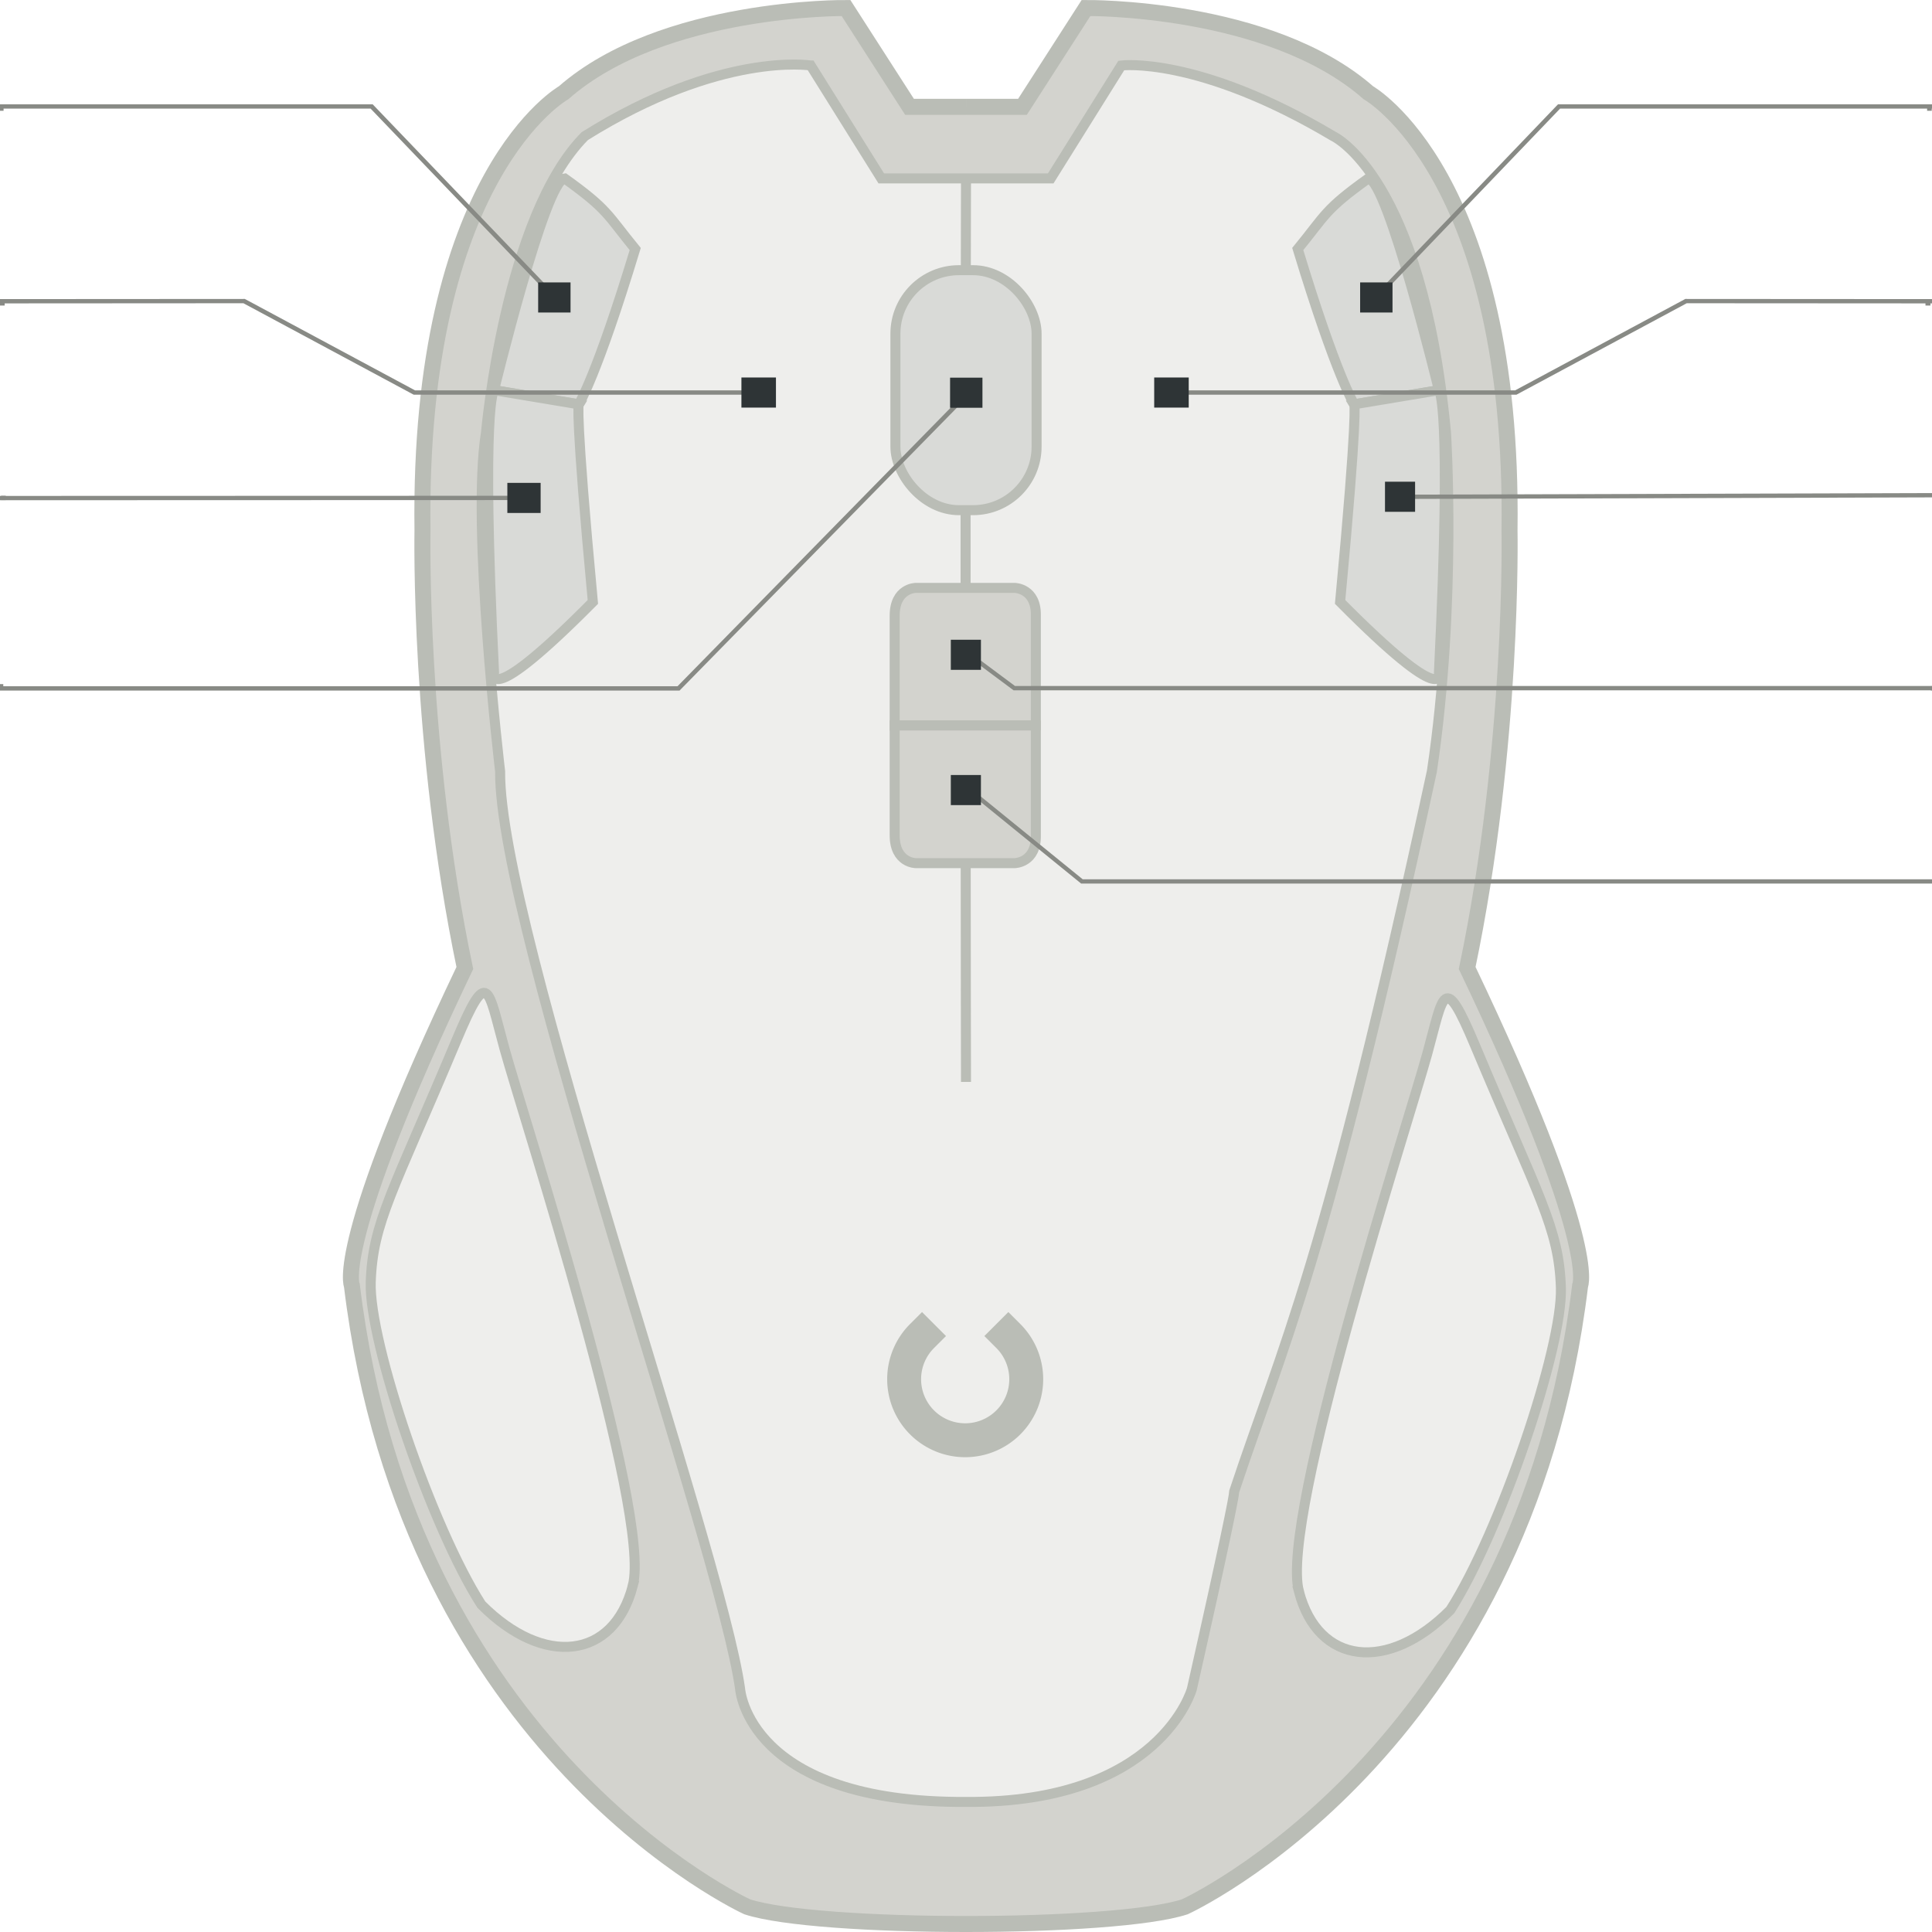 <?xml version="1.0" encoding="UTF-8" standalone="no"?>
<!-- Created with Inkscape (http://www.inkscape.org/) -->

<svg
   xmlns:dc="http://purl.org/dc/elements/1.1/"
   xmlns:cc="http://creativecommons.org/ns#"
   xmlns:rdf="http://www.w3.org/1999/02/22-rdf-syntax-ns#"
   xmlns:svg="http://www.w3.org/2000/svg"
   xmlns="http://www.w3.org/2000/svg"
   xmlns:sodipodi="http://sodipodi.sourceforge.net/DTD/sodipodi-0.dtd"
   xmlns:inkscape="http://www.inkscape.org/namespaces/inkscape"
   width="450"
   height="450"
   viewBox="0 0 119.062 119.062"
   version="1.1"
   id="svg8"
   sodipodi:docname="logitech-g300.svg"
   inkscape:version="0.92+devel unknown">
  <defs
     id="defs2" />
  <sodipodi:namedview
     id="base"
     pagecolor="#ffffff"
     bordercolor="#666666"
     borderopacity="1.0"
     inkscape:pageopacity="0.0"
     inkscape:pageshadow="2"
     inkscape:zoom="1.4142136"
     inkscape:cx="223.50522"
     inkscape:cy="237.91461"
     inkscape:document-units="px"
     inkscape:current-layer="Buttons"
     inkscape:document-rotation="0"
     showgrid="false"
     showguides="false"
     inkscape:window-width="1920"
     inkscape:window-height="1016"
     inkscape:window-x="0"
     inkscape:window-y="0"
     inkscape:window-maximized="1"
     showborder="true"
     inkscape:guide-bbox="true"
     units="px"
     inkscape:snap-global="true"
     inkscape:measure-start="200.26,379.645"
     inkscape:measure-end="199.294,334.274">
    <inkscape:grid
       type="xygrid"
       id="grid78" />
    <sodipodi:guide
       position="58.723,112.407"
       orientation="0,1"
       id="guide79"
       inkscape:locked="false" />
    <sodipodi:guide
       position="39.612,100.544"
       orientation="0,1"
       id="guide81"
       inkscape:locked="false" />
    <sodipodi:guide
       position="51.756,88.615"
       orientation="0,1"
       id="guide83"
       inkscape:locked="false" />
    <sodipodi:guide
       position="57.778,76.729"
       orientation="0,1"
       id="guide85"
       inkscape:locked="false" />
    <sodipodi:guide
       position="45.047,64.796"
       orientation="0,1"
       inkscape:locked="false"
       id="guide87" />
    <sodipodi:guide
       position="57.647,52.899"
       orientation="0,1"
       id="guide89"
       inkscape:locked="false" />
  </sodipodi:namedview>
  <g
     inkscape:groupmode="layer"
     id="Device"
     inkscape:label="Device"
     style="display:inline;opacity:1"
     transform="translate(0,-177.937)">
    <path
       id="path41-6"
       style="display:inline;opacity:1;fill:#d3d3ce;fill-opacity:1;stroke:#babdb6;stroke-width:0.986;stroke-linecap:butt;stroke-linejoin:miter;stroke-miterlimit:4;stroke-dasharray:none;stroke-opacity:1"
       d="m 59.531,184.521 h -3.48 l -3.915,-6.09 c 0,0 -11.305,-0.131 -17.4,5.22 0,0 -8.99,5.048 -8.7,26.97 0,0 -0.263,13.229 2.61,26.97 -8.157,17.089 -6.96,19.575 -6.96,19.575 3.486,28.758 24.36,38.28 24.36,38.28 4.319,1.414 22.651,1.414 26.97,0 0,0 20.874,-9.522 24.36,-38.28 0,0 1.197,-2.486 -6.96,-19.575 2.873,-13.741 2.61,-26.97 2.61,-26.97 0.29,-21.922 -8.7,-26.97 -8.7,-26.97 -6.095,-5.351 -17.4,-5.22 -17.4,-5.22 l -3.915,6.09 h -3.48"
       inkscape:connector-curvature="0"
       sodipodi:nodetypes="cccccccccccccccc" />
    <path
       style="fill:#eeeeec;fill-opacity:1;stroke:#babdb6;stroke-width:0.617;stroke-linecap:butt;stroke-linejoin:miter;stroke-miterlimit:4;stroke-dasharray:none;stroke-opacity:1"
       d="m 49.961,181.973 4.35,6.96 h 10.44 l 4.35,-6.96 c 0,0 4.713,-0.607 13.05,4.35 0,0 5.479,2.467 6.96,18.27 0,0 0.682,10.457 -0.87,20.88 -6.631,30.715 -9.233,35.458 -12.18,44.37 -0.005,0.31 -0.607,3.306 -2.61,12.18 0,0 -1.946,7.049 -13.92,6.96 -13.449,0.075 -13.92,-6.96 -13.92,-6.96 -1.238,-8.853 -14.88,-47.04 -14.79,-56.55 0,0 -1.8,-15.157 -0.87,-20.88 0,0 1.163,-13.317 6.09,-18.27 8.389,-5.249 13.92,-4.35 13.92,-4.35 z"
       id="path4607"
       inkscape:connector-curvature="0"
       sodipodi:nodetypes="ccccccccccccccc" />
    <path
       style="fill:none;stroke:#babdb6;stroke-width:0.617;stroke-linecap:butt;stroke-linejoin:miter;stroke-miterlimit:4;stroke-dasharray:none;stroke-opacity:1"
       d="m 59.531,188.932 c -0.061,25.297 0,55.68 0,55.68 v 0"
       id="path4530"
       inkscape:connector-curvature="0"
       sodipodi:nodetypes="ccc" />
    <path
       style="display:inline;fill:#d9dad7;fill-opacity:1;stroke:#babdb6;stroke-width:0.617;stroke-linecap:butt;stroke-linejoin:miter;stroke-miterlimit:4;stroke-dasharray:none;stroke-opacity:1"
       d="m 88.676,201.983 c 0,0 -3.142,-12.935 -4.35,-13.05 -2.701,1.934 -2.614,2.229 -4.35,4.35 2.394,7.892 3.48,9.57 3.48,9.57 z"
       id="button6"
       inkscape:connector-curvature="0"
       sodipodi:nodetypes="ccccc"
       inkscape:label="#path4541-3" />
    <rect
       style="fill:#d9dad7;fill-opacity:1;stroke:#babdb6;stroke-width:0.617;stroke-miterlimit:4;stroke-dasharray:none;stroke-opacity:1"
       id="button2"
       width="8.7"
       height="14.79"
       x="55.181"
       y="194.587"
       ry="3.915"
       inkscape:label="#rect4615" />
    <path
       style="fill:#eeeeec;fill-opacity:1;stroke:#babdb6;stroke-width:0.617;stroke-linecap:butt;stroke-linejoin:miter;stroke-miterlimit:4;stroke-dasharray:none;stroke-opacity:1"
       d="m 38.995,275.671 c -1.185,4.532 -5.48,5.027 -9.332,1.153 -3.062,-4.769 -6.934,-16.171 -6.816,-19.861 0.118,-3.69 1.373,-5.591 5.281,-14.911 1.954,-4.66 1.937,-3.209 2.958,0.499 1.19,4.322 9.093,28.588 7.908,33.12 z"
       id="path4617"
       inkscape:connector-curvature="0"
       sodipodi:nodetypes="zczssz" />
    <path
       sodipodi:type="arc"
       style="display:inline;fill:none;fill-opacity:0.392;stroke:#babdb6;stroke-width:2.09;stroke-linecap:square;stroke-linejoin:bevel;stroke-miterlimit:4;stroke-dasharray:none;stroke-opacity:1"
       id="led0-5"
       sodipodi:cx="59.48148"
       sodipodi:cy="262.93225"
       sodipodi:rx="3.7614744"
       sodipodi:ry="3.7614779"
       d="m 62.141,260.272 a 3.761,3.761 0 0 1 0,5.32 3.761,3.761 0 0 1 -5.32,0 3.761,3.761 0 0 1 -1e-6,-5.32"
       sodipodi:start="5.4977871"
       sodipodi:end="3.9269907"
       sodipodi:open="true"
       sodipodi:arc-type="arc" />
    <path
       style="display:inline;opacity:1;fill:#eeeeec;fill-opacity:1;stroke:#babdb6;stroke-width:0.617;stroke-linecap:butt;stroke-linejoin:miter;stroke-miterlimit:4;stroke-dasharray:none;stroke-opacity:1"
       d="m 80.044,276.007 c 1.185,4.532 5.48,5.027 9.332,1.153 3.062,-4.769 6.934,-16.171 6.816,-19.861 -0.118,-3.69 -1.373,-5.591 -5.281,-14.911 -1.954,-4.66 -1.937,-3.209 -2.958,0.499 -1.19,4.322 -9.093,28.588 -7.908,33.12 z"
       id="path4617-5"
       inkscape:connector-curvature="0"
       sodipodi:nodetypes="zczssz" />
    <path
       style="display:inline;opacity:1;fill:#d9dad7;fill-opacity:1;stroke:#babdb6;stroke-width:0.617;stroke-linecap:butt;stroke-linejoin:miter;stroke-miterlimit:4;stroke-dasharray:none;stroke-opacity:1"
       d="m 88.676,219.382 c 0.816,-16.754 0,-17.4 0,-17.4 l -5.22,0.87 c 0,0 0.239,0.363 -0.87,12.18 6.652,6.712 6.09,4.35 6.09,4.35 z"
       id="button5"
       inkscape:connector-curvature="0"
       sodipodi:nodetypes="ccccc"
       inkscape:label="#path4541-3-3" />
    <path
       style="display:inline;opacity:1;fill:#d9dad7;fill-opacity:1;stroke:#babdb6;stroke-width:0.617;stroke-linecap:butt;stroke-linejoin:miter;stroke-miterlimit:4;stroke-dasharray:none;stroke-opacity:1"
       d="m 30.446,201.983 c 0,0 3.142,-12.935 4.35,-13.05 2.701,1.934 2.614,2.229 4.35,4.35 -2.394,7.892 -3.48,9.57 -3.48,9.57 z"
       id="button4"
       inkscape:connector-curvature="0"
       sodipodi:nodetypes="ccccc"
       inkscape:label="#path4541-3-5" />
    <path
       style="display:inline;opacity:1;fill:#d9dad7;fill-opacity:1;stroke:#babdb6;stroke-width:0.617;stroke-linecap:butt;stroke-linejoin:miter;stroke-miterlimit:4;stroke-dasharray:none;stroke-opacity:1"
       d="m 30.446,219.382 c -0.816,-16.754 0,-17.4 0,-17.4 l 5.22,0.87 c 0,0 -0.239,0.363 0.87,12.18 -6.652,6.712 -6.09,4.35 -6.09,4.35 z"
       id="button3"
       inkscape:connector-curvature="0"
       sodipodi:nodetypes="ccccc"
       inkscape:label="#path4541-3-3-6" />
    <path
       style="display:inline;opacity:1;fill:#d3d3ce;fill-opacity:1;stroke:#babdb6;stroke-width:0.617;stroke-linecap:butt;stroke-linejoin:miter;stroke-miterlimit:4;stroke-dasharray:none;stroke-opacity:1"
       d="m 55.135,222.648 v -6.742 c -0.011,-1.738 1.305,-1.74 1.305,-1.74 h 6.09 c 0,0 1.353,0.016 1.305,1.74 v 6.742 z"
       id="button8"
       inkscape:connector-curvature="0"
       sodipodi:nodetypes="ccccccc"
       inkscape:label="#path4589-9" />
    <path
       style="display:inline;opacity:1;fill:#d3d3ce;fill-opacity:1;stroke:#babdb6;stroke-width:0.617;stroke-linecap:butt;stroke-linejoin:miter;stroke-miterlimit:4;stroke-dasharray:none;stroke-opacity:1"
       d="m 55.135,222.648 v 6.742 c -0.011,1.738 1.305,1.74 1.305,1.74 h 6.09 c 0,0 1.353,-0.016 1.305,-1.74 v -6.742 z"
       id="button7"
       inkscape:connector-curvature="0"
       sodipodi:nodetypes="ccccccc"
       inkscape:label="#path4589-9-1" />
    <path
       style="fill:#eeeeec;fill-opacity:1;stroke:none;stroke-width:0.265px;stroke-linecap:butt;stroke-linejoin:miter;stroke-opacity:1"
       d="m 40.852,194.505 -3.642,8.506 1.101,10.952 16.221,-7.702 -0.921,-16.085 z"
       id="button0"
       inkscape:connector-curvature="0"
       inkscape:label="#path3664"
       sodipodi:nodetypes="cccccc" />
    <path
       style="fill:#eeeeec;fill-opacity:1;stroke:none;stroke-width:0.265px;stroke-linecap:butt;stroke-linejoin:miter;stroke-opacity:1"
       d="m 65.663,190.382 -1.109,16.054 16.94,7.826 0.478,-11.086 -3.352,-9.32 z"
       id="button1"
       inkscape:connector-curvature="0"
       inkscape:label="#path4486"
       sodipodi:nodetypes="cccccc" />
  </g>
  <g
     inkscape:groupmode="layer"
     id="Buttons"
     inkscape:label="Buttons"
     transform="translate(0,-13.229)"
     style="display:inline">
    <g
       transform="matrix(-0.285,0,0,-0.265,65.085,79.393)"
       style="display:inline;opacity:1"
       id="button4-path"
       inkscape:label="#g151">
      <path
         sodipodi:nodetypes="ccc"
         inkscape:connector-curvature="0"
         id="path964"
         d="m 109.312,181.514 38.693,43.4 80.593,0"
         style="color:#000000;overflow:visible;opacity:1;vector-effect:none;fill:none;fill-opacity:1;stroke:#888a85;stroke-width:1;stroke-linecap:square;stroke-linejoin:miter;stroke-miterlimit:4;stroke-dasharray:none;stroke-dashoffset:0;stroke-opacity:1;marker:none;marker-start:none;marker-mid:none;marker-end:none;paint-order:normal" />
      <rect
         inkscape:label="#rect875"
         style="color:#000000;text-align:end;overflow:visible;vector-effect:none;fill:#888a85;fill-opacity:1;stroke:none;stroke-linecap:round"
         id="button4-leader"
         width="1"
         height="1"
         x="227.598"
         y="223.914" />
      <rect
         y="177"
         x="105"
         height="7"
         width="7"
         id="rect974"
         style="color:#000000;overflow:visible;opacity:1;vector-effect:none;fill:#2e3436;fill-opacity:1;stroke:none;stroke-width:2;stroke-linecap:square;stroke-linejoin:miter;stroke-miterlimit:4;stroke-dasharray:none;stroke-dashoffset:0;stroke-opacity:1;marker:none;marker-start:none;marker-mid:none;marker-end:none;paint-order:normal" />
    </g>
    <g
       transform="matrix(-0.304,0,0,0.265,95.547,2.836)"
       style="display:inline"
       id="button0-path"
       inkscape:label="#g141">
      <path
         sodipodi:nodetypes="cccc"
         inkscape:connector-curvature="0"
         id="path960"
         d="m 314.353,109.274 -49.543,-0.035 -34.515,21.266 h -68.952"
         style="color:#000000;overflow:visible;opacity:1;vector-effect:none;fill:none;fill-opacity:1;stroke:#888a85;stroke-width:1;stroke-linecap:square;stroke-linejoin:miter;stroke-miterlimit:4;stroke-dasharray:none;stroke-dashoffset:0;stroke-opacity:1;marker:none;marker-start:none;marker-mid:none;marker-end:none;paint-order:normal" />
      <rect
         y="127.006"
         x="157"
         height="7"
         width="7"
         id="rect970"
         style="color:#000000;overflow:visible;opacity:1;vector-effect:none;fill:#2e3436;fill-opacity:1;stroke:none;stroke-width:2;stroke-linecap:square;stroke-linejoin:miter;stroke-miterlimit:4;stroke-dasharray:none;stroke-dashoffset:0;stroke-opacity:1;marker:none;marker-start:none;marker-mid:none;marker-end:none;paint-order:normal" />
      <rect
         inkscape:label="#rect871"
         style="color:#000000;text-align:end;overflow:visible;vector-effect:none;fill:#888a85;fill-opacity:1;stroke:none;stroke-linecap:round"
         id="button0-leader"
         width="1"
         height="1"
         x="313.353"
         y="109.274" />
    </g>
    <g
       transform="matrix(-0.293,0,0,0.265,64.961,-22.47)"
       style="display:inline"
       id="button3-path"
       inkscape:label="#g156">
      <path
         sodipodi:nodetypes="cc"
         style="color:#000000;overflow:visible;opacity:1;vector-effect:none;fill:none;fill-opacity:1;stroke:#888a85;stroke-width:1;stroke-linecap:square;stroke-linejoin:miter;stroke-miterlimit:4;stroke-dasharray:none;stroke-dashoffset:0;stroke-opacity:1;marker:none;marker-start:none;marker-mid:none;marker-end:none;paint-order:normal"
         d="m 114.178,250.506 107.074,0.035"
         id="path966"
         inkscape:connector-curvature="0" />
      <rect
         style="color:#000000;overflow:visible;opacity:1;vector-effect:none;fill:#2e3436;fill-opacity:1;stroke:none;stroke-width:2;stroke-linecap:square;stroke-linejoin:miter;stroke-miterlimit:4;stroke-dasharray:none;stroke-dashoffset:0;stroke-opacity:1;marker:none;marker-start:none;marker-mid:none;marker-end:none;paint-order:normal"
         id="rect976"
         width="7"
         height="7"
         x="108"
         y="247.006" />
      <rect
         y="250.006"
         x="220.496"
         height="1"
         width="1"
         id="button3-leader"
         style="color:#000000;text-align:end;overflow:visible;vector-effect:none;fill:#888a85;fill-opacity:1;stroke:none;stroke-linecap:round"
         inkscape:label="#rect875" />
    </g>
    <g
       transform="matrix(0.265,0,0,0.265,35.267,-1.34)"
       style="display:inline"
       id="button5-path"
       inkscape:label="#g146">
      <path
         style="color:#000000;overflow:visible;opacity:1;vector-effect:none;fill:none;fill-opacity:1;stroke:#888a85;stroke-width:1;stroke-linecap:square;stroke-linejoin:miter;stroke-miterlimit:4;stroke-dasharray:none;stroke-dashoffset:0;stroke-opacity:1;marker:none;marker-start:none;marker-mid:none;marker-end:none;paint-order:normal"
         d="m 316.653,170.142 -123.309,0.364"
         id="path51"
         inkscape:connector-curvature="0"
         sodipodi:nodetypes="cc" />
      <rect
         style="color:#000000;overflow:visible;opacity:1;vector-effect:none;fill:#2e3436;fill-opacity:1;stroke:none;stroke-width:2;stroke-linecap:square;stroke-linejoin:miter;stroke-miterlimit:4;stroke-dasharray:none;stroke-dashoffset:0;stroke-opacity:1;marker:none;marker-start:none;marker-mid:none;marker-end:none;paint-order:normal"
         id="rect53"
         width="7"
         height="7"
         x="189"
         y="167" />
      <rect
         y="169.753"
         x="316.211"
         height="1"
         width="1"
         id="button5-leader"
         style="color:#000000;text-align:start;overflow:visible;vector-effect:none;fill:#888a85;fill-opacity:1;stroke:none;stroke-linecap:round"
         inkscape:label="#rect871" />
    </g>
    <g
       transform="matrix(-0.285,0,0,0.265,82.258,-1.973)"
       style="display:inline;opacity:1"
       id="button2-path"
       inkscape:label="#g151">
      <path
         sodipodi:nodetypes="ccc"
         inkscape:connector-curvature="0"
         id="path964-6"
         d="m 79.211,148.693 62.691,68.764 147.013,1e-5"
         style="color:#000000;overflow:visible;opacity:1;vector-effect:none;fill:none;fill-opacity:1;stroke:#888a85;stroke-width:1;stroke-linecap:square;stroke-linejoin:miter;stroke-miterlimit:4;stroke-dasharray:none;stroke-dashoffset:0;stroke-opacity:1;marker:none;marker-start:none;marker-mid:none;marker-end:none;paint-order:normal" />
      <rect
         inkscape:label="#rect875"
         style="color:#000000;text-align:end;overflow:visible;vector-effect:none;fill:#888a85;fill-opacity:1;stroke:none;stroke-linecap:round"
         id="button2-leader"
         width="1"
         height="1"
         x="287.915"
         y="216.457" />
      <rect
         y="145.193"
         x="76.187"
         height="7"
         width="7"
         id="rect974-5"
         style="color:#000000;overflow:visible;opacity:1;vector-effect:none;fill:#2e3436;fill-opacity:1;stroke:none;stroke-width:2;stroke-linecap:square;stroke-linejoin:miter;stroke-miterlimit:4;stroke-dasharray:none;stroke-dashoffset:0;stroke-opacity:1;marker:none;marker-start:none;marker-mid:none;marker-end:none;paint-order:normal" />
    </g>
    <g
       transform="matrix(0.265,0,0,0.265,8.511,16.735)"
       style="display:inline"
       id="button7-path"
       inkscape:label="#g146">
      <path
         style="color:#000000;overflow:visible;opacity:1;vector-effect:none;fill:none;fill-opacity:1;stroke:#888a85;stroke-width:1;stroke-linecap:square;stroke-linejoin:miter;stroke-miterlimit:4;stroke-dasharray:none;stroke-dashoffset:0;stroke-opacity:1;marker:none;marker-start:none;marker-mid:none;marker-end:none;paint-order:normal"
         d="m 417.833,191.749 h -198.345 l -26.144,-21.243"
         id="path51-1-9-6-8"
         inkscape:connector-curvature="0"
         sodipodi:nodetypes="ccc" />
      <rect
         style="color:#000000;overflow:visible;opacity:1;vector-effect:none;fill:#2e3436;fill-opacity:1;stroke:none;stroke-width:2;stroke-linecap:square;stroke-linejoin:miter;stroke-miterlimit:4;stroke-dasharray:none;stroke-dashoffset:0;stroke-opacity:1;marker:none;marker-start:none;marker-mid:none;marker-end:none;paint-order:normal"
         id="rect53-2-3-2-7"
         width="7"
         height="7"
         x="189"
         y="167" />
      <rect
         y="191.343"
         x="417.833"
         height="1"
         width="1"
         id="button7-leader"
         style="color:#000000;text-align:start;overflow:visible;vector-effect:none;fill:#888a85;fill-opacity:1;stroke:none;stroke-linecap:round"
         inkscape:label="#rect871" />
    </g>
    <g
       transform="matrix(0.265,0,0,0.265,8.511,8.399)"
       style="display:inline"
       id="button8-path"
       inkscape:label="#g146">
      <path
         style="color:#000000;overflow:visible;opacity:1;vector-effect:none;fill:none;fill-opacity:1;stroke:#888a85;stroke-width:1;stroke-linecap:square;stroke-linejoin:miter;stroke-miterlimit:4;stroke-dasharray:none;stroke-dashoffset:0;stroke-opacity:1;marker:none;marker-start:none;marker-mid:none;marker-end:none;paint-order:normal"
         d="m 416.891,178.257 -213.137,0 -10.41,-7.751"
         id="path51-1-9-6-0"
         inkscape:connector-curvature="0"
         sodipodi:nodetypes="ccc" />
      <rect
         style="color:#000000;overflow:visible;opacity:1;vector-effect:none;fill:#2e3436;fill-opacity:1;stroke:none;stroke-width:2;stroke-linecap:square;stroke-linejoin:miter;stroke-miterlimit:4;stroke-dasharray:none;stroke-dashoffset:0;stroke-opacity:1;marker:none;marker-start:none;marker-mid:none;marker-end:none;paint-order:normal"
         id="rect53-2-3-2-2"
         width="7"
         height="7"
         x="189"
         y="167" />
      <rect
         y="177.793"
         x="416.891"
         height="1"
         width="1"
         id="button8-leader"
         style="color:#000000;text-align:start;overflow:visible;vector-effect:none;fill:#888a85;fill-opacity:1;stroke:none;stroke-linecap:round"
         inkscape:label="#rect871" />
    </g>
    <g
       transform="matrix(0.285,0,0,-0.265,53.895,79.393)"
       style="display:inline;opacity:1"
       id="button6-path"
       inkscape:label="#g151">
      <path
         sodipodi:nodetypes="ccc"
         inkscape:connector-curvature="0"
         id="path964-67"
         d="m 109.312,181.514 38.693,43.4 h 80.593"
         style="color:#000000;overflow:visible;opacity:1;vector-effect:none;fill:none;fill-opacity:1;stroke:#888a85;stroke-width:1;stroke-linecap:square;stroke-linejoin:miter;stroke-miterlimit:4;stroke-dasharray:none;stroke-dashoffset:0;stroke-opacity:1;marker:none;marker-start:none;marker-mid:none;marker-end:none;paint-order:normal" />
      <rect
         inkscape:label="#rect875"
         style="color:#000000;text-align:start;overflow:visible;vector-effect:none;fill:#888a85;fill-opacity:1;stroke:none;stroke-linecap:round"
         id="button6-leader"
         width="1"
         height="1"
         x="227.598"
         y="223.914" />
      <rect
         y="177"
         x="105"
         height="7"
         width="7"
         id="rect974-3"
         style="color:#000000;overflow:visible;opacity:1;vector-effect:none;fill:#2e3436;fill-opacity:1;stroke:none;stroke-width:2;stroke-linecap:square;stroke-linejoin:miter;stroke-miterlimit:4;stroke-dasharray:none;stroke-dashoffset:0;stroke-opacity:1;marker:none;marker-start:none;marker-mid:none;marker-end:none;paint-order:normal" />
    </g>
    <g
       transform="matrix(0.304,0,0,0.265,23.401,2.836)"
       style="display:inline"
       id="button1-path"
       inkscape:label="#g141">
      <path
         sodipodi:nodetypes="cccc"
         inkscape:connector-curvature="0"
         id="path960-6"
         d="m 314.353,109.274 -49.543,-0.035 -34.515,21.266 h -68.952"
         style="color:#000000;overflow:visible;opacity:1;vector-effect:none;fill:none;fill-opacity:1;stroke:#888a85;stroke-width:1;stroke-linecap:square;stroke-linejoin:miter;stroke-miterlimit:4;stroke-dasharray:none;stroke-dashoffset:0;stroke-opacity:1;marker:none;marker-start:none;marker-mid:none;marker-end:none;paint-order:normal" />
      <rect
         y="127.006"
         x="157"
         height="7"
         width="7"
         id="rect970-2"
         style="color:#000000;overflow:visible;opacity:1;vector-effect:none;fill:#2e3436;fill-opacity:1;stroke:none;stroke-width:2;stroke-linecap:square;stroke-linejoin:miter;stroke-miterlimit:4;stroke-dasharray:none;stroke-dashoffset:0;stroke-opacity:1;marker:none;marker-start:none;marker-mid:none;marker-end:none;paint-order:normal" />
      <rect
         inkscape:label="#rect871"
         style="color:#000000;text-align:start;overflow:visible;vector-effect:none;fill:#888a85;fill-opacity:1;stroke:none;stroke-linecap:round"
         id="button1-leader"
         width="1"
         height="1"
         x="313.353"
         y="109.274" />
    </g>
  </g>
  <g
     inkscape:groupmode="layer"
     id="LEDs"
     inkscape:label="LEDs"
     transform="translate(0,-13.229)"
     style="display:none" />
</svg>

